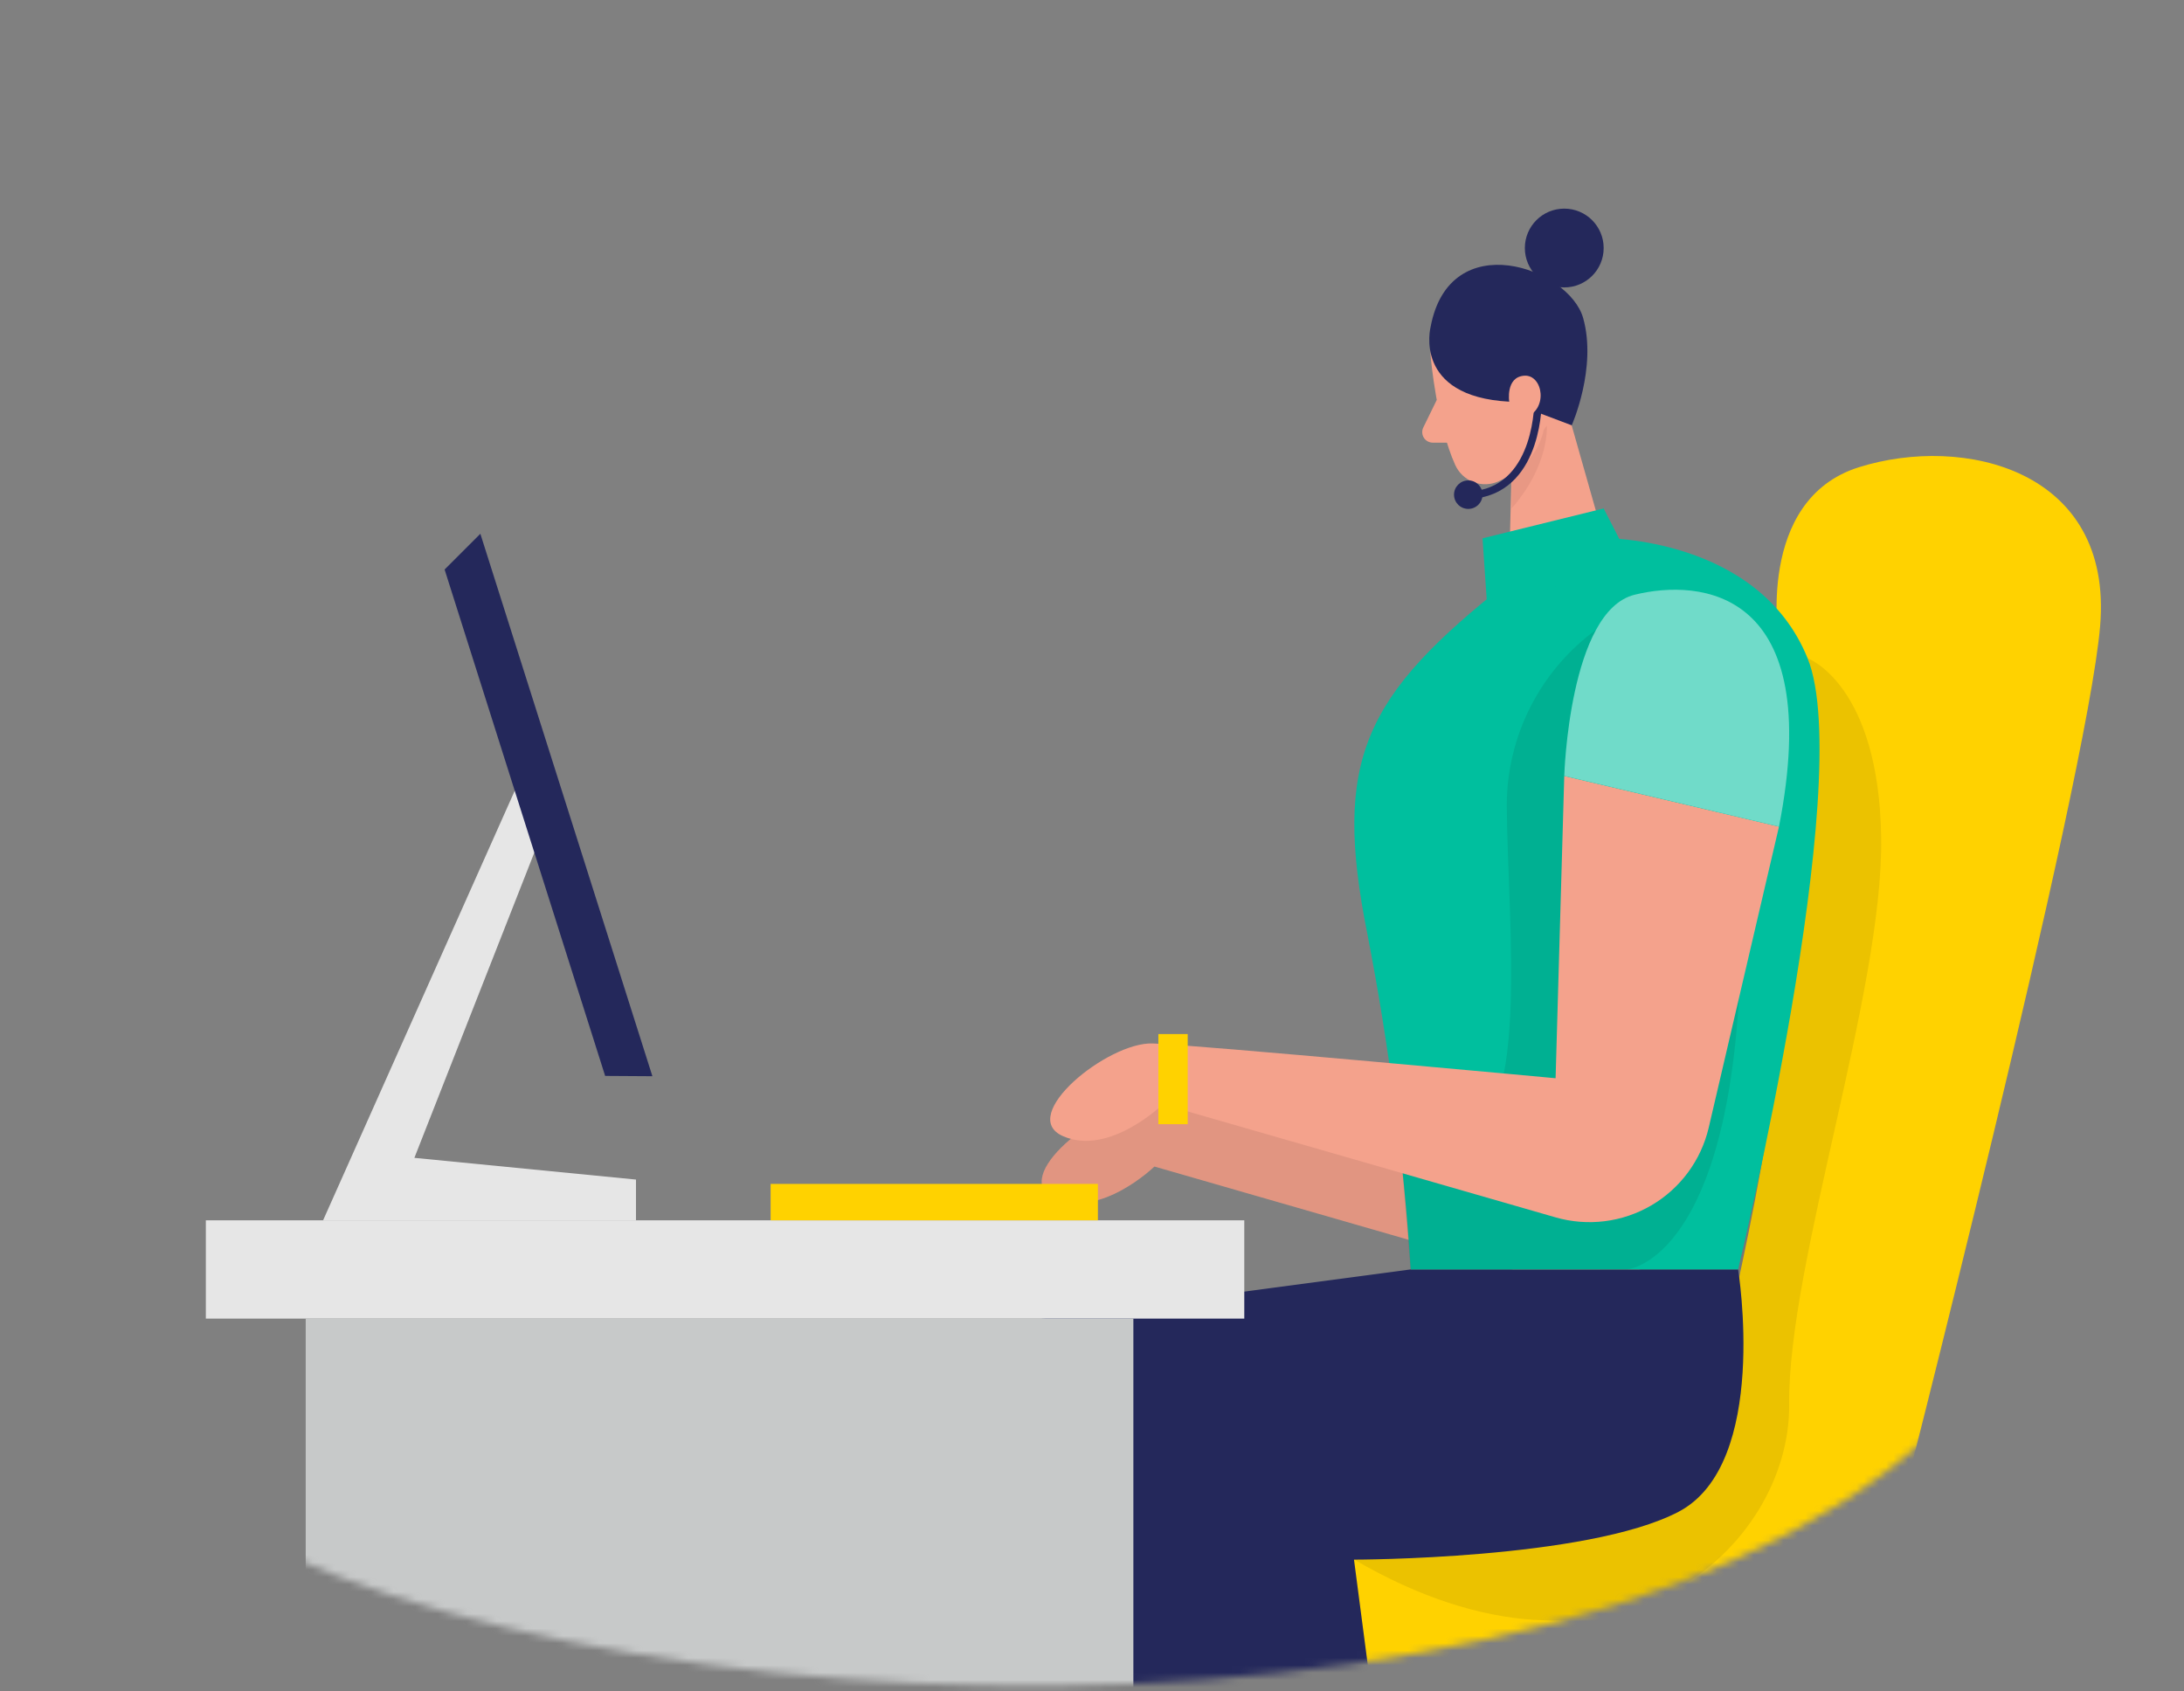 <svg width="297" height="230" viewBox="0 0 297 230" fill="none" xmlns="http://www.w3.org/2000/svg">
<rect x="0" y="0" width="297" height="230" fill="#808080" stroke="none"/>
<mask id="mask0_195_186" style="mask-type:luminance" maskUnits="userSpaceOnUse" x="0" y="0" width="297" height="230">
<path d="M110.085 11.982C41.735 23.787 -6.64 86.402 0.881 155.351C2.84 172.87 7.915 188.298 18.136 198.245C59.031 237.83 229.256 245.818 271.419 184.918C313.582 124.018 301.524 16.712 242.38 3.578C213.25 -2.908 158.298 3.659 110.085 11.982Z" fill="white"/>
</mask>
<g mask="url(#mask0_195_186)">
<path d="M257.828 207.705C257.828 207.705 258.316 222.768 247.435 226.31C236.554 229.852 199.334 235.77 180.719 224.544C162.104 213.318 173.512 198.54 189.377 199.727C205.241 200.915 257.828 207.705 257.828 207.705Z" fill="#FFD200"/>
<path d="M241.923 87.468C241.923 87.468 238.625 67.99 252.804 63.545C266.984 59.099 287.365 63.829 285.599 85.103C283.833 106.378 257.828 207.705 257.828 207.705L228.282 205.675C228.282 205.675 251.424 131.783 241.923 87.468Z" fill="#FFD200"/>
<path d="M211.534 114L240.736 120.892L231.215 161.868C230.697 164.065 229.738 166.134 228.396 167.949C227.054 169.764 225.357 171.287 223.408 172.427C221.459 173.566 219.299 174.297 217.059 174.576C214.819 174.854 212.546 174.675 210.377 174.048L156.988 158.66C156.988 158.66 149.7 165.765 143.397 162.994C137.094 160.223 149.487 150.195 155.577 150.388C161.667 150.581 210.387 155.118 210.387 155.118L211.534 114Z" fill="#F4A28C"/>
<path opacity="0.08" d="M211.534 114L240.736 120.892L231.215 161.868C230.697 164.065 229.738 166.134 228.396 167.949C227.054 169.764 225.357 171.287 223.408 172.427C221.459 173.566 219.299 174.297 217.059 174.576C214.819 174.854 212.546 174.675 210.377 174.048L156.988 158.66C156.988 158.66 149.7 165.765 143.397 162.994C137.094 160.223 149.487 150.195 155.577 150.388C161.667 150.581 210.387 155.118 210.387 155.118L211.534 114Z" fill="black"/>
<path d="M210.935 48.005L218.081 73.197L205.18 79.094L205.728 57.353L210.935 48.005Z" fill="#F4A28C"/>
<path opacity="0.31" d="M205.556 61.596C207.483 60.855 209.152 59.568 210.357 57.891C210.357 57.891 210.763 63.22 205.566 69.147L205.556 61.596Z" fill="#CE8172"/>
<path d="M194.594 48.827C194.594 48.827 195.385 57.688 197.892 63.24C198.134 63.776 198.48 64.259 198.91 64.661C199.339 65.063 199.844 65.375 200.395 65.581C200.946 65.787 201.533 65.881 202.121 65.859C202.708 65.837 203.286 65.699 203.82 65.453C206.601 64.153 209.971 61.596 210.123 56.795L211.382 48.675C211.382 48.675 212.001 43.6 206.429 40.88C200.856 38.159 193.843 43.447 194.594 48.827Z" fill="#F4A28C"/>
<path d="M195.386 54.389L193.538 58.175C193.439 58.391 193.395 58.628 193.41 58.865C193.425 59.102 193.498 59.331 193.624 59.533C193.75 59.734 193.924 59.901 194.131 60.019C194.337 60.136 194.57 60.2 194.807 60.205H198.268L195.386 54.389Z" fill="#F4A28C"/>
<path opacity="0.08" d="M245.811 89.529C245.811 89.529 255.544 93.051 255.819 114C256.093 134.95 243.111 171.855 243.304 191.049C243.496 210.243 219.816 232.938 184.17 212.13C148.523 191.323 213.676 184.208 213.676 184.208L245.811 89.529Z" fill="black"/>
<path d="M236.361 172.657C236.361 172.657 240.695 199.138 228.241 205.634C215.787 212.13 184.129 212.13 184.129 212.13L188.656 246.701H142.839L141.662 179.346L191.843 172.657H236.361Z" fill="#24285B"/>
<path d="M169.209 165.978H27.992V179.346H169.209V165.978Z" fill="#E6E6E6"/>
<path d="M71.708 103.718L43.937 165.978H86.486V160.436L56.351 157.483L75.849 107.849L71.708 103.718Z" fill="#E6E6E6"/>
<path d="M88.719 146.379L82.294 146.338L60.461 77.46L65.323 72.598L88.719 146.379Z" fill="#24285B"/>
<path d="M149.304 161.025H104.797V165.978H149.304V161.025Z" fill="#FFD200"/>
<path d="M194.543 44.483C194.543 44.483 192.097 53.932 205.241 54.633L213.737 57.85C213.737 57.85 217.208 50.055 215.29 43.255C213.371 36.454 197.131 30.598 194.543 44.483Z" fill="#24285B"/>
<path d="M212.722 39.093C215.682 39.093 218.081 36.694 218.081 33.734C218.081 30.774 215.682 28.375 212.722 28.375C209.762 28.375 207.363 30.774 207.363 33.734C207.363 36.694 209.762 39.093 212.722 39.093Z" fill="#24285B"/>
<path d="M209.159 54.389C209.159 54.389 209.372 66.092 200.714 67.28" stroke="#24285B" stroke-width="1.015" stroke-miterlimit="10"/>
<path d="M199.669 69.218C200.74 69.218 201.608 68.35 201.608 67.28C201.608 66.209 200.74 65.341 199.669 65.341C198.598 65.341 197.73 66.209 197.73 67.28C197.73 68.35 198.598 69.218 199.669 69.218Z" fill="#24285B"/>
<path d="M205.241 54.673C205.241 54.673 204.703 51.293 207.271 51.1C209.839 50.908 210.651 55.79 207.271 56.866L205.241 54.673Z" fill="#F4A28C"/>
<path d="M205.18 79.094L218.081 73.197C218.081 73.197 239.112 72.994 245.811 89.528C252.51 106.063 236.361 172.657 236.361 172.657H191.843C190.847 157.322 188.874 142.066 185.936 126.982C181.216 103.322 185.428 94.644 205.18 79.094Z" fill="#00BF9E"/>
<path opacity="0.08" d="M217.005 85.682C213.267 88.426 210.225 92.009 208.124 96.143C206.022 100.277 204.92 104.846 204.906 109.483C204.967 125.277 208.479 155.016 197.7 154.834L190.737 159.614L191.813 172.657H221.248C221.248 172.657 234.321 171.703 236.473 135.904C238.625 100.105 217.005 85.682 217.005 85.682Z" fill="black"/>
<path d="M212.722 105.535L241.923 112.427L232.362 153.392C231.844 155.59 230.885 157.659 229.543 159.474C228.201 161.289 226.504 162.812 224.555 163.951C222.606 165.091 220.446 165.822 218.206 166.1C215.966 166.379 213.693 166.199 211.524 165.572L158.135 150.195C158.135 150.195 150.847 157.3 144.554 154.529C138.261 151.758 150.644 141.72 156.734 141.923C162.824 142.126 211.544 146.653 211.544 146.653L212.722 105.535Z" fill="#F4A28C"/>
<path d="M161.515 140.644H157.526V152.905H161.515V140.644Z" fill="#FFD200"/>
<path d="M202.176 81.52L201.607 73.218L218.081 69.157L220.212 73.309C220.212 73.309 216.64 80.952 202.176 81.52Z" fill="#00BF9E"/>
<path d="M154.126 179.346H41.572V246.701H154.126V179.346Z" fill="#C7C9C9"/>
<path d="M212.722 105.535C212.722 105.535 213.392 83.083 222.293 80.891C231.195 78.698 248.277 80.048 241.923 112.427L212.722 105.535Z" fill="#00BF9E"/>
<path opacity="0.44" d="M212.722 105.535C212.722 105.535 213.392 83.083 222.293 80.891C231.195 78.698 248.277 80.048 241.923 112.427L212.722 105.535Z" fill="white"/>
</g>
</svg>
